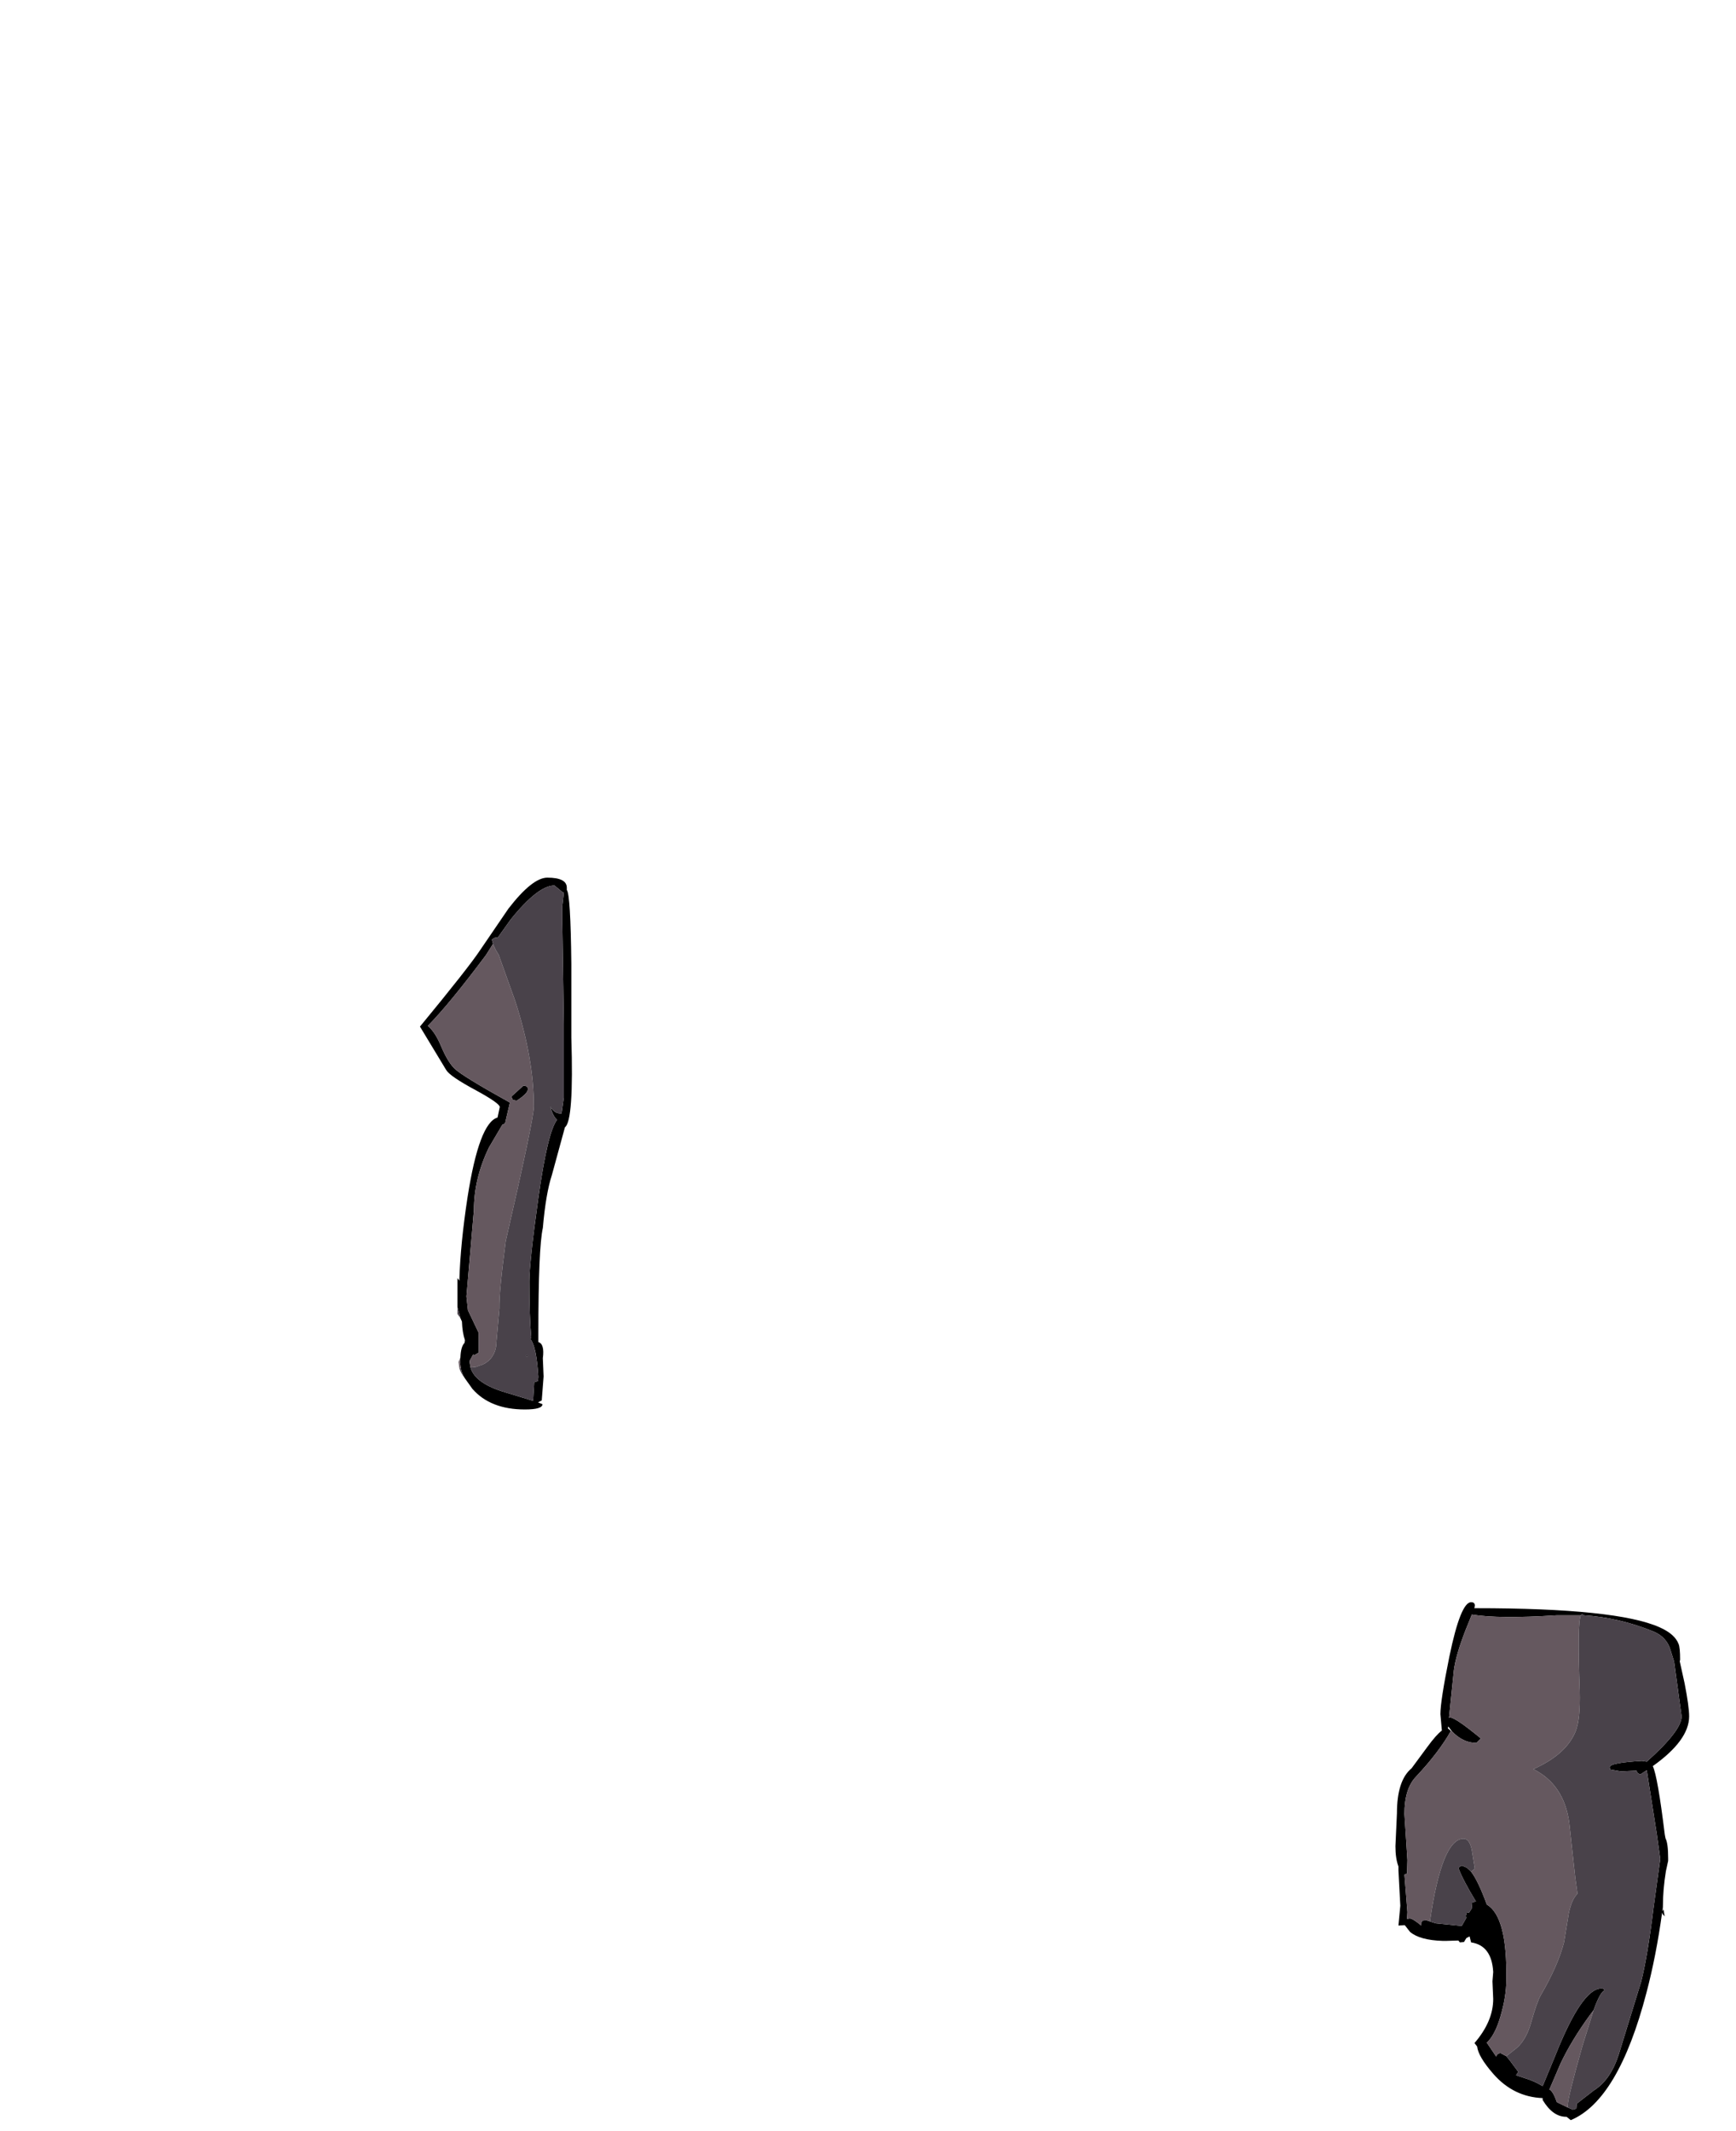 <?xml version="1.0" encoding="UTF-8"?>
<svg xmlns="http://www.w3.org/2000/svg" xmlns:xlink="http://www.w3.org/1999/xlink" width="203px" height="249px" viewBox="0 0 203 249" version="1.1">
<g id="surface1">
<path style=" stroke:none;fill-rule:evenodd;fill:rgb(0%,0%,0%);fill-opacity:1;" d="M 184.859 188.773 L 182.055 188.773 C 177.5 189.066 174.184 189.035 172.113 188.684 L 171.367 190.523 C 170.609 192.477 170.156 194.035 170.008 195.203 L 169.441 200.715 L 169.441 200.758 L 169.57 200.715 C 169.98 200.715 171.176 201.531 173.164 203.164 L 172.637 203.688 C 171.586 203.688 170.621 203.223 169.746 202.289 L 169.352 201.762 L 169.309 201.98 L 169.66 202.289 C 168.723 203.949 167.367 205.73 165.586 207.625 C 164.68 208.559 164.227 210.016 164.227 211.996 L 164.578 217.379 L 164.535 218.953 L 164.227 219.082 L 164.578 223.457 L 164.535 224.246 L 164.84 224.199 C 165.074 224.199 165.527 224.477 166.199 225.031 L 166.156 224.902 L 166.285 224.465 L 166.812 224.418 L 167.207 224.551 L 167.906 224.77 L 170.93 225.074 L 171.453 224.156 L 171.41 223.895 L 171.5 223.543 L 171.805 223.5 L 172.156 222.934 L 172.113 222.844 L 172.156 222.32 L 172.551 222.23 L 172.594 222.23 C 171.602 220.598 170.914 219.289 170.535 218.297 C 170.711 218.121 170.855 218.035 170.973 218.035 L 171.5 218.254 L 172.023 218.734 C 172.578 219.461 173.191 220.746 173.863 222.582 C 175.469 223.516 176.23 226.461 176.141 231.418 C 176.141 232.699 175.906 234.129 175.441 235.703 C 175.031 237.102 174.508 238.109 173.863 238.723 L 174.957 240.34 C 175.047 240.078 175.223 239.945 175.484 239.945 L 176.141 240.297 L 176.535 240.777 L 177.543 242.133 L 177.281 242.527 L 178.199 242.832 C 178.988 243.066 179.719 243.387 180.391 243.797 L 181.879 240.207 C 183.953 234.988 185.75 232.379 187.27 232.379 C 187.441 232.379 187.574 232.453 187.66 232.598 C 187.312 232.688 186.875 233.457 186.348 234.918 L 185.953 235.441 C 184.523 237.395 183.371 239.289 182.492 241.129 L 181.18 244.188 C 181.473 244.336 181.762 244.832 182.055 245.676 L 183.324 246.289 L 183.938 246.551 L 184.332 246.418 L 184.375 245.852 L 186.348 244.32 C 187.66 243.504 188.641 242.105 189.281 240.121 L 191.91 231.594 C 192.406 229.641 192.891 226.766 193.355 222.977 L 194.145 217.246 L 193.75 214.402 L 192.566 206.879 L 191.824 207.363 C 191.531 207.273 191.387 207.129 191.387 206.926 L 189.547 207.012 L 188.273 206.793 L 188.23 206.531 C 188.23 206.18 189.488 205.934 192 205.785 L 192.566 205.875 C 195.285 203.453 196.641 201.691 196.641 200.582 L 195.766 194.195 L 195.371 192.93 C 195.078 191.848 194.395 191.09 193.312 190.652 C 190.656 189.574 187.953 188.949 185.211 188.773 L 184.988 188.641 L 184.859 188.773 M 172.461 187.637 L 172.418 187.898 L 172.375 187.941 L 172.551 187.941 C 183.559 187.941 190.727 188.684 194.059 190.172 C 195.254 190.699 196 191.352 196.293 192.141 C 196.41 192.434 196.465 193.043 196.465 193.977 L 196.422 194.152 L 196.992 196.734 C 197.344 198.543 197.52 199.824 197.52 200.582 C 197.52 202.449 196.102 204.387 193.27 206.398 C 193.648 207.188 194.117 209.855 194.672 214.402 L 194.758 214.84 C 194.961 215.219 195.066 215.992 195.066 217.16 L 195.066 217.465 L 194.801 218.691 C 194.57 220.117 194.453 221.473 194.453 222.758 L 194.453 222.844 L 194.406 223.371 L 194.539 223.152 L 194.625 223.809 L 194.715 223.938 C 194.512 223.852 194.395 223.703 194.363 223.5 C 193.898 226.883 193.285 230.02 192.523 232.906 C 190.336 241.273 187.383 246.23 183.676 247.773 L 183.195 247.383 L 183.148 247.383 C 182.098 247.383 181.18 246.727 180.391 245.414 L 180.391 245.195 C 178.113 245.105 176.184 244.16 174.609 242.352 C 173.441 241.012 172.812 239.945 172.727 239.16 L 172.418 238.766 C 173.879 237.074 174.609 235.355 174.609 233.605 L 174.52 231.547 L 174.609 230.457 C 174.492 228.387 173.629 227.234 172.023 227 L 171.848 226.301 L 171.5 226.477 L 171.453 226.52 L 171.191 226.957 L 170.711 227 L 170.535 226.781 L 169.133 226.824 L 168.695 226.824 C 166.914 226.766 165.645 226.418 164.883 225.773 L 164.27 224.988 L 164.184 224.988 L 163.527 225.031 L 163.746 222.715 L 163.527 218.602 L 163.527 218.121 C 163.293 217.508 163.176 216.723 163.176 215.758 L 163.352 211.91 C 163.352 209.344 163.922 207.594 165.059 206.66 L 166.898 204.168 C 167.602 203.207 168.168 202.566 168.605 202.246 L 168.434 200.32 C 168.434 199.301 168.781 197.055 169.484 193.586 C 170.359 189.355 171.207 187.242 172.023 187.242 C 172.316 187.242 172.461 187.375 172.461 187.637 M 53.492 152.734 L 53.492 149.363 L 53.711 149.672 C 53.797 146.785 54.117 143.535 54.672 139.918 C 55.578 134.113 56.746 131.008 58.18 130.602 L 58.441 129.375 C 58.441 129.086 57.508 128.43 55.637 127.41 C 53.621 126.328 52.469 125.543 52.176 125.047 L 49.109 119.973 C 52.906 115.367 55.258 112.379 56.164 111.008 L 59.449 106.195 C 61.316 103.777 62.836 102.566 64.004 102.566 C 65.523 102.566 66.281 102.961 66.281 103.746 L 66.281 104.008 C 66.574 104.359 66.75 107.23 66.809 112.625 L 66.809 121.285 C 67.012 127.758 66.762 131.242 66.062 131.738 L 64.531 137.336 C 64.062 138.766 63.711 140.82 63.477 143.504 C 63.129 145.051 62.953 149.176 62.953 155.883 L 62.953 156.844 C 63.449 156.988 63.625 157.617 63.477 158.727 L 63.566 160.867 L 63.348 163.668 L 63.258 163.711 L 62.91 163.887 L 63.434 164.105 C 63.434 164.512 62.75 164.719 61.375 164.719 C 58.688 164.719 56.645 163.914 55.242 162.312 L 54.367 161.086 C 54.105 160.68 53.945 160.27 53.887 159.863 L 53.797 159.164 L 53.84 158.637 C 53.871 157.793 54.031 157.223 54.324 156.934 L 54.367 156.625 C 54.164 156.012 54.047 155.285 54.016 154.438 L 53.84 154.047 L 53.492 152.734 M 65.93 104.359 L 65.93 104.316 L 65.844 104.316 L 64.836 103.484 C 63.551 103.484 61.844 104.812 59.711 107.465 L 58.18 109.605 L 58.047 109.562 C 57.871 109.562 57.695 109.652 57.52 109.824 L 57.652 110.309 L 56.82 111.621 C 53.988 115.41 51.723 118.164 50.031 119.887 C 50.613 120.383 51.141 121.199 51.609 122.336 C 52.105 123.5 52.613 124.348 53.141 124.871 C 53.727 125.453 55.887 126.781 59.625 128.852 L 59.055 131.301 L 58.746 131.434 L 57.172 134.102 C 56.004 136.52 55.418 138.957 55.418 141.406 L 54.543 151.508 L 54.719 153.125 L 55.988 155.793 L 55.988 158.07 L 55.461 158.375 L 55.332 158.289 L 54.895 159.074 L 55.023 159.82 C 55.375 161.07 56.762 162.051 59.184 162.75 L 62.34 163.711 L 62.473 161.523 L 62.516 161.523 L 62.91 161.395 L 62.953 160.91 C 62.809 158.551 62.5 157.078 62.031 156.496 L 62.121 156.277 C 61.973 154.645 61.902 152.469 61.902 149.758 C 61.902 148.301 62.25 145.051 62.953 140.004 C 63.684 134.816 64.414 131.77 65.145 130.863 C 64.82 130.602 64.559 130.09 64.355 129.332 C 64.676 129.859 65.055 130.121 65.492 130.121 L 65.668 130.121 L 65.93 128.285 L 65.93 119.625 L 65.758 107.945 L 65.758 105.848 L 65.93 104.359 M 60.41 128.633 L 59.973 128.547 L 59.797 128.152 L 61.199 126.883 C 61.551 126.883 61.727 127.016 61.727 127.277 C 61.727 127.629 61.289 128.078 60.41 128.633 M 61.637 158.594 L 61.508 158.418 L 61.637 158.418 L 61.637 158.594 "/>
<path style=" stroke:none;fill-rule:evenodd;fill:rgb(39.608%,34.51%,37.255%);fill-opacity:1;" d="M 169.441 200.715 L 170.008 195.203 C 170.156 194.035 170.609 192.477 171.367 190.523 L 172.113 188.684 C 174.184 189.035 177.5 189.066 182.055 188.773 L 184.859 188.773 C 184.566 189.355 184.523 192.301 184.727 197.609 C 184.785 199.793 184.625 201.371 184.246 202.332 C 183.516 204.141 181.867 205.613 179.297 206.75 C 181.691 207.945 183.094 210.031 183.5 213.004 L 184.203 219.434 L 184.465 221.312 C 184.027 221.723 183.691 222.465 183.457 223.543 L 182.887 227 C 182.422 228.809 181.516 230.863 180.172 233.168 C 179.879 233.664 179.5 234.742 179.031 236.402 C 178.652 237.715 178.098 238.691 177.367 239.332 L 176.141 240.297 L 175.484 239.945 C 175.223 239.945 175.047 240.078 174.957 240.34 L 173.863 238.723 C 174.508 238.109 175.031 237.102 175.441 235.703 C 175.906 234.129 176.141 232.699 176.141 231.418 C 176.23 226.461 175.469 223.516 173.863 222.582 C 173.191 220.746 172.578 219.461 172.023 218.734 L 172.461 218.383 L 172.113 216.242 C 171.938 215.336 171.617 214.883 171.148 214.883 C 169.453 214.883 168.141 218.105 167.207 224.551 L 166.812 224.418 L 166.285 224.465 L 166.156 224.902 L 166.199 225.031 C 165.527 224.477 165.074 224.199 164.84 224.199 L 164.535 224.246 L 164.578 223.457 L 164.227 219.082 L 164.535 218.953 L 164.578 217.379 L 164.227 211.996 C 164.227 210.016 164.68 208.559 165.586 207.625 C 167.367 205.73 168.723 203.949 169.66 202.289 L 169.746 202.289 C 170.621 203.223 171.586 203.688 172.637 203.688 L 173.164 203.164 C 171.176 201.531 169.98 200.715 169.57 200.715 L 169.441 200.715 M 183.324 246.289 L 182.055 245.676 C 181.762 244.832 181.473 244.336 181.18 244.188 L 182.492 241.129 C 183.371 239.289 184.523 237.395 185.953 235.441 L 186.348 234.918 L 185.035 239.117 C 183.895 243.141 183.324 245.457 183.324 246.07 L 183.324 246.289 M 53.711 159.863 L 53.621 159.164 L 53.84 158.637 L 53.797 159.164 L 53.887 159.863 L 53.711 159.863 M 55.023 159.82 L 54.895 159.074 L 55.332 158.289 L 55.461 158.375 L 55.988 158.07 L 55.988 155.793 L 54.719 153.125 L 54.543 151.508 L 55.418 141.406 C 55.418 138.957 56.004 136.52 57.172 134.102 L 58.746 131.434 L 59.055 131.301 L 59.625 128.852 C 55.887 126.781 53.727 125.453 53.141 124.871 C 52.613 124.348 52.105 123.5 51.609 122.336 C 51.141 121.199 50.613 120.383 50.031 119.887 C 51.723 118.164 53.988 115.41 56.82 111.621 L 57.652 110.309 L 57.961 111.008 L 58.309 111.574 L 60.238 116.957 C 61.695 121.445 62.426 125.57 62.426 129.332 C 62.426 130.266 61.332 135.5 59.141 145.035 C 58.617 149 58.367 151.625 58.398 152.906 L 58.047 156.844 C 58.047 157.602 57.812 158.258 57.348 158.812 C 56.965 159.219 56.527 159.484 56.031 159.602 L 55.727 159.73 L 55.023 159.82 M 60.41 128.633 C 61.289 128.078 61.727 127.629 61.727 127.277 C 61.727 127.016 61.551 126.883 61.199 126.883 L 59.797 128.152 L 59.973 128.547 L 60.41 128.633 "/>
<path style=" stroke:none;fill-rule:evenodd;fill:rgb(28.627%,25.882%,29.02%);fill-opacity:1;" d="M 167.207 224.551 C 168.141 218.105 169.453 214.883 171.148 214.883 C 171.617 214.883 171.938 215.336 172.113 216.242 L 172.461 218.383 L 172.023 218.734 L 171.5 218.254 L 170.973 218.035 C 170.855 218.035 170.711 218.121 170.535 218.297 C 170.914 219.289 171.602 220.598 172.594 222.23 L 172.551 222.23 L 172.156 222.32 L 172.113 222.844 L 172.156 222.934 L 171.805 223.5 L 171.5 223.543 L 171.41 223.895 L 171.453 224.156 L 170.93 225.074 L 167.906 224.77 L 167.207 224.551 M 176.141 240.297 L 177.367 239.332 C 178.098 238.691 178.652 237.715 179.031 236.402 C 179.5 234.742 179.879 233.664 180.172 233.168 C 181.516 230.863 182.422 228.809 182.887 227 L 183.457 223.543 C 183.691 222.465 184.027 221.723 184.465 221.312 L 184.203 219.434 L 183.5 213.004 C 183.094 210.031 181.691 207.945 179.297 206.75 C 181.867 205.613 183.516 204.141 184.246 202.332 C 184.625 201.371 184.785 199.793 184.727 197.609 C 184.523 192.301 184.566 189.355 184.859 188.773 L 184.988 188.641 L 185.211 188.773 C 187.953 188.949 190.656 189.574 193.312 190.652 C 194.395 191.09 195.078 191.848 195.371 192.93 L 195.766 194.195 L 196.641 200.582 C 196.641 201.691 195.285 203.453 192.566 205.875 L 192 205.785 C 189.488 205.934 188.23 206.18 188.23 206.531 L 188.273 206.793 L 189.547 207.012 L 191.387 206.926 C 191.387 207.129 191.531 207.273 191.824 207.363 L 192.566 206.879 L 193.75 214.402 L 194.145 217.246 L 193.355 222.977 C 192.891 226.766 192.406 229.641 191.91 231.594 L 189.281 240.121 C 188.641 242.105 187.66 243.504 186.348 244.32 L 184.375 245.852 L 184.332 246.418 L 183.938 246.551 L 183.324 246.289 L 183.324 246.07 C 183.324 245.457 183.895 243.141 185.035 239.117 L 186.348 234.918 C 186.875 233.457 187.312 232.688 187.66 232.598 C 187.574 232.453 187.441 232.379 187.27 232.379 C 185.75 232.379 183.953 234.988 181.879 240.207 L 180.391 243.797 C 179.719 243.387 178.988 243.066 178.199 242.832 L 177.281 242.527 L 177.543 242.133 L 176.535 240.777 L 176.141 240.297 M 54.367 161.086 C 54.047 160.68 53.828 160.27 53.711 159.863 L 53.887 159.863 C 53.945 160.27 54.105 160.68 54.367 161.086 M 53.84 154.047 L 53.492 153.562 L 53.492 152.734 L 53.84 154.047 M 65.844 104.316 L 65.93 104.359 L 65.758 105.848 L 65.758 107.945 L 65.93 119.625 L 65.93 128.285 L 65.668 130.121 L 65.492 130.121 C 65.055 130.121 64.676 129.859 64.355 129.332 C 64.559 130.09 64.82 130.602 65.145 130.863 C 64.414 131.77 63.684 134.816 62.953 140.004 C 62.25 145.051 61.902 148.301 61.902 149.758 C 61.902 152.469 61.973 154.645 62.121 156.277 L 62.031 156.496 C 62.5 157.078 62.809 158.551 62.953 160.91 L 62.91 161.395 L 62.516 161.523 L 62.473 161.523 L 62.34 163.711 L 59.184 162.75 C 56.762 162.051 55.375 161.07 55.023 159.82 L 55.727 159.73 L 56.031 159.602 C 56.527 159.484 56.965 159.219 57.348 158.812 C 57.812 158.258 58.047 157.602 58.047 156.844 L 58.398 152.906 C 58.367 151.625 58.617 149 59.141 145.035 C 61.332 135.5 62.426 130.266 62.426 129.332 C 62.426 125.57 61.695 121.445 60.238 116.957 L 58.309 111.574 L 57.961 111.008 L 57.652 110.309 L 57.52 109.824 C 57.695 109.652 57.871 109.562 58.047 109.562 L 58.18 109.605 L 59.711 107.465 C 61.844 104.812 63.551 103.484 64.836 103.484 L 65.844 104.316 M 61.637 158.594 L 61.637 158.418 L 61.508 158.418 L 61.637 158.594 "/>
</g>
</svg>
